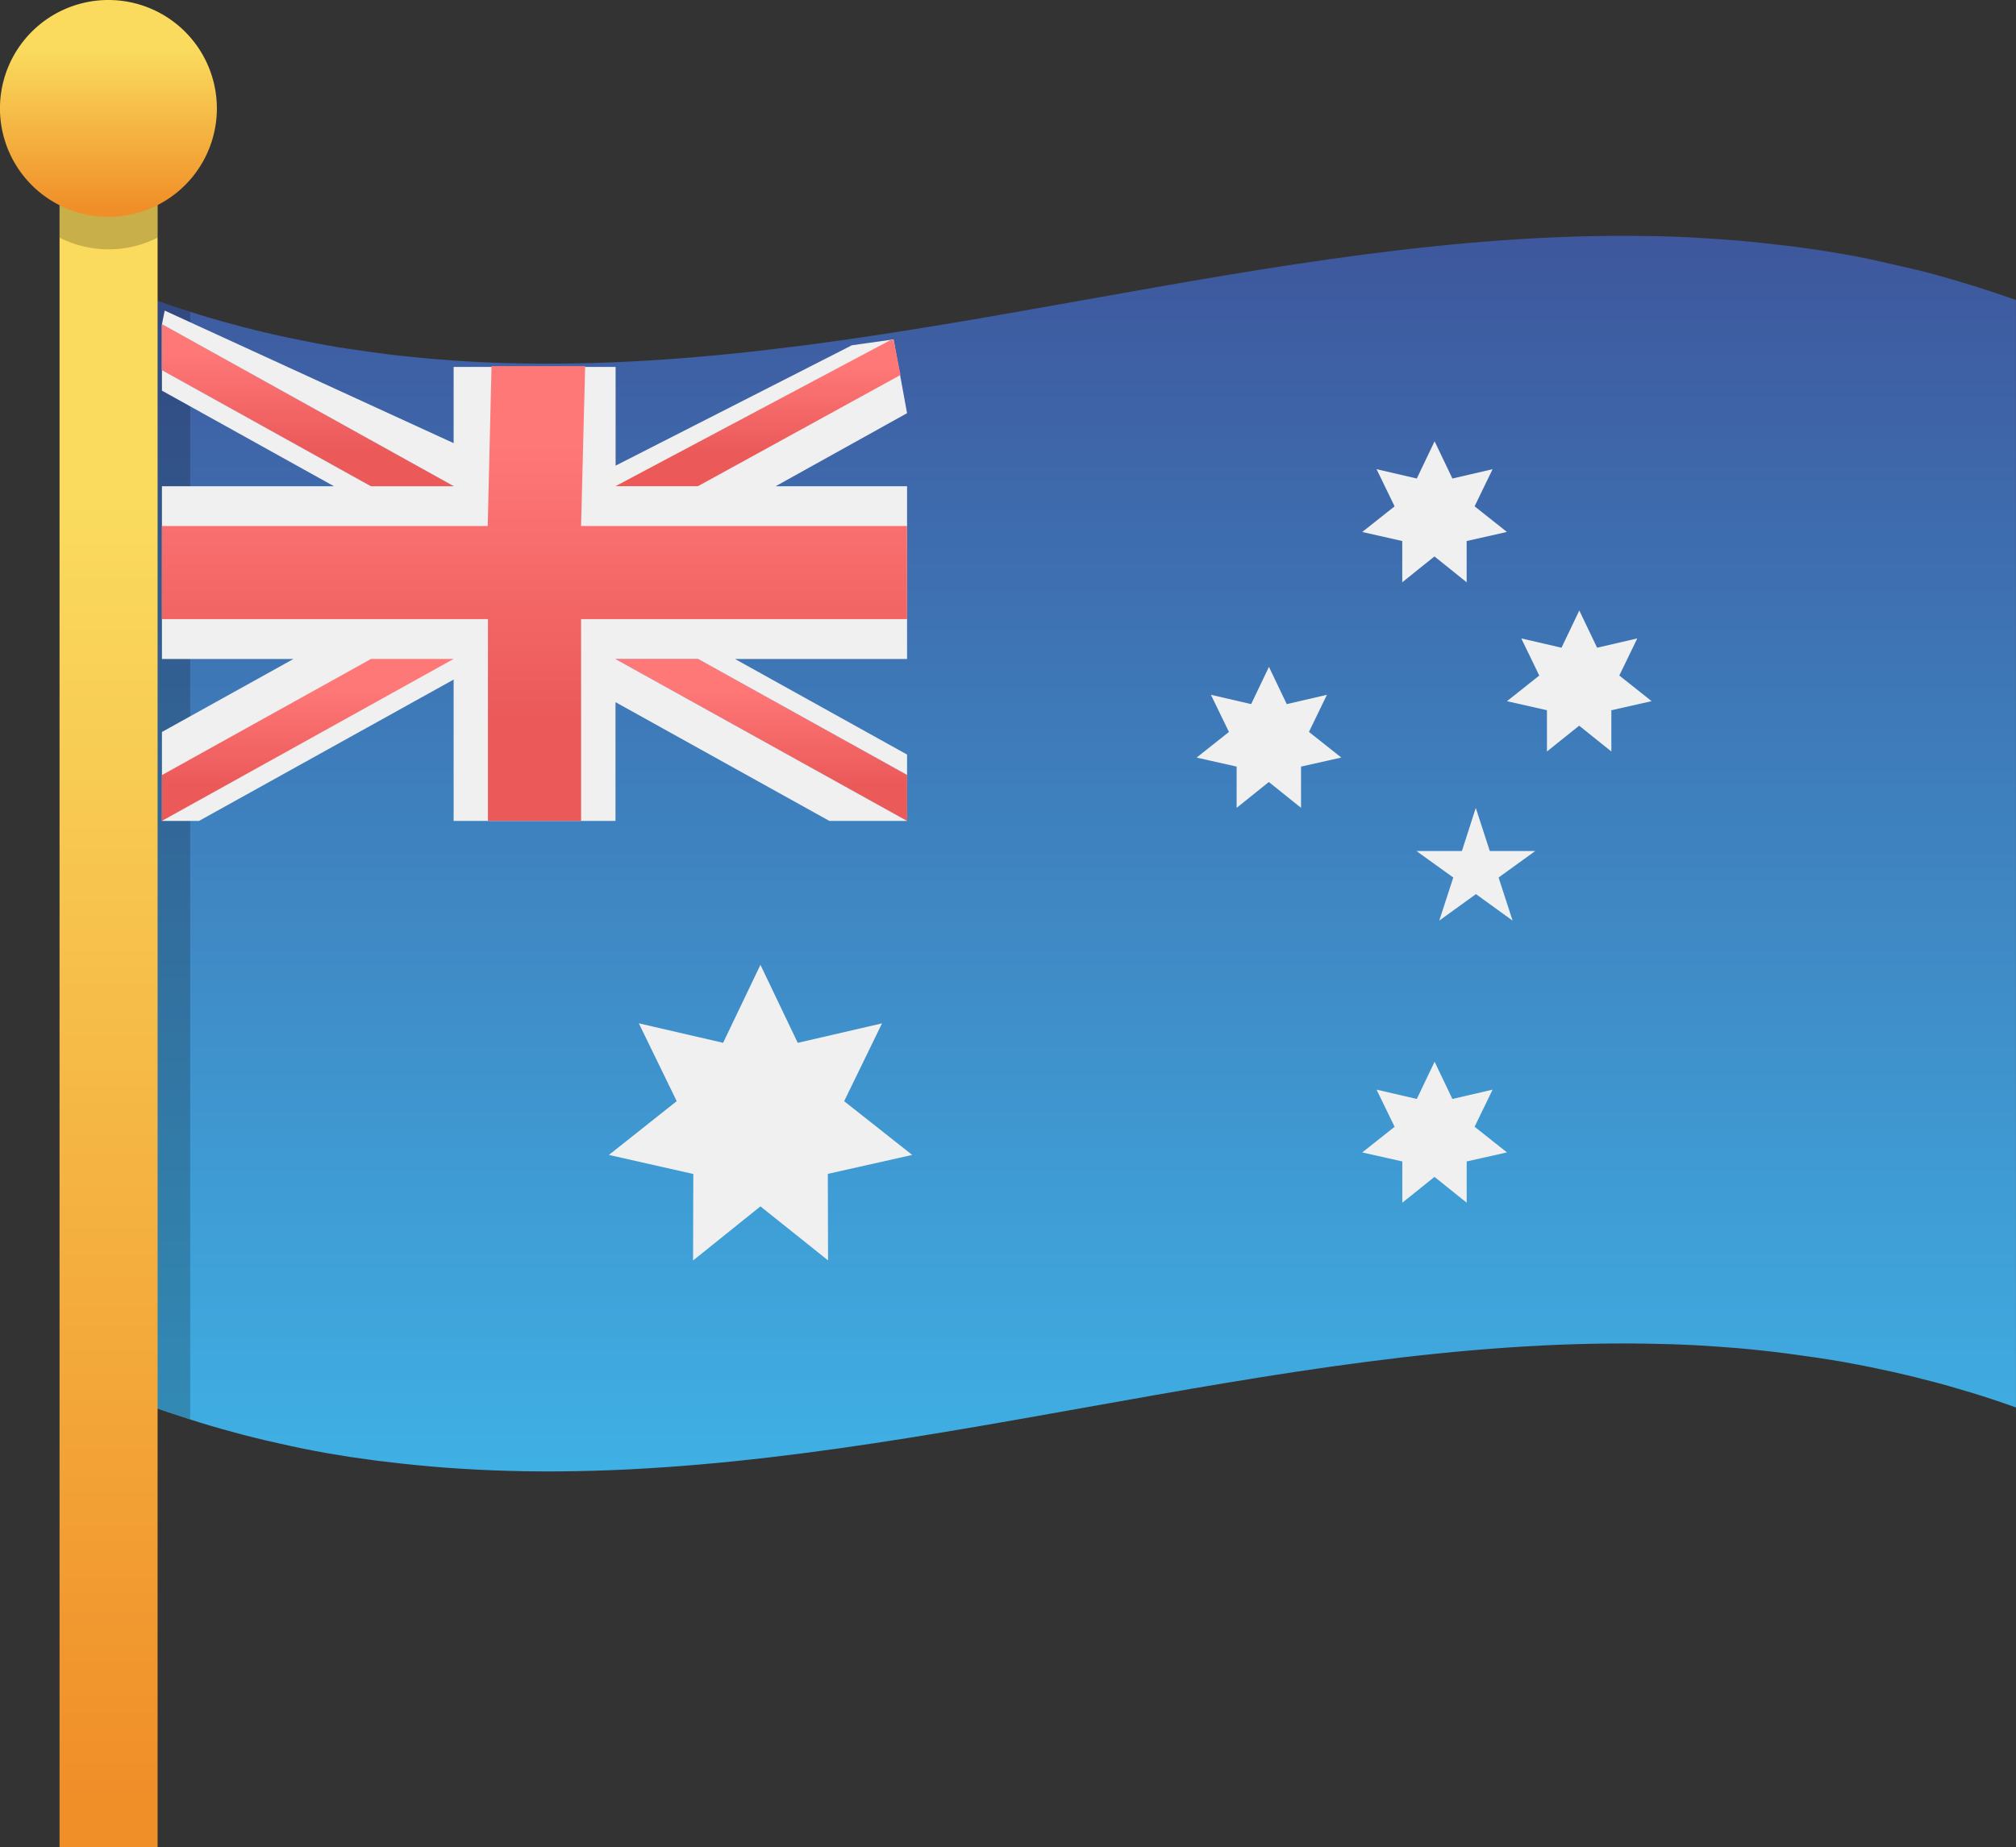 <svg xmlns="http://www.w3.org/2000/svg" xmlns:xlink="http://www.w3.org/1999/xlink" width="53.219" height="48.775" viewBox="0 0 53.219 48.775">
  <rect x="0" y="0" width="53.219" height="48.775" fill="#333333" stroke="none"/>
  <defs>
    <linearGradient id="linear-gradient" x1="0.5" x2="0.5" y2="1" gradientUnits="objectBoundingBox">
      <stop offset="0" stop-color="#3e569c"/>
      <stop offset="1" stop-color="#3fb1e5"/>
    </linearGradient>
    <linearGradient id="linear-gradient-2" x1="0.5" x2="0.5" y2="1" gradientUnits="objectBoundingBox">
      <stop offset="0.23" stop-color="#fadb5d"/>
      <stop offset="0.97" stop-color="#f08e28"/>
    </linearGradient>
    <linearGradient id="linear-gradient-4" x1="0.5" x2="0.5" y2="1" gradientUnits="objectBoundingBox">
      <stop offset="0.166" stop-color="#ff7878"/>
      <stop offset="0.78" stop-color="#eb5959"/>
    </linearGradient>
  </defs>
  <g id="Group_4312" data-name="Group 4312" transform="translate(0 0)">
    <g id="Group_3978" data-name="Group 3978" transform="translate(0 0)">
      <g id="Group_153" data-name="Group 153" transform="translate(4.088 6.231)">
        <path id="Path_716" data-name="Path 716" d="M49.13,1.69V30.933c-.214-.078-.43-.151-.649-.224-.375-.123-.747-.234-1.123-.342-.219-.064-.444-.122-.665-.176-.141-.038-.284-.073-.429-.108-.263-.064-.527-.121-.786-.175-.2-.044-.4-.083-.61-.122s-.41-.078-.611-.108-.41-.067-.61-.092-.41-.059-.61-.084c-.42-.054-.845-.1-1.264-.136-.362-.03-.718-.054-1.08-.075-.439-.023-.873-.037-1.307-.043-9.879-.161-19.761,3.531-29.639,3.369-1.084-.02-2.174-.083-3.256-.205l-.626-.073-.718-.1-.606-.1c-.214-.039-.43-.078-.644-.122s-.434-.093-.649-.141-.444-.1-.664-.157c-.176-.044-.352-.088-.523-.137-.376-.1-.752-.21-1.127-.332-.313-.1-.621-.2-.933-.312V1.69C.312,1.8.62,1.905.933,2c.3.1.595.186.893.269.078.018.156.044.234.063.171.049.347.092.523.137q.7.175,1.391.307c.191.04.381.078.566.108.2.039.4.073.606.1.357.055.708.1,1.064.147.161.019.323.038.488.054q1.524.16,3.047.181c9.878.161,19.76-3.525,29.639-3.365.434.006.868.02,1.307.045.357.019.718.044,1.08.073.287.024.581.054.869.088.205.026.415.049.625.073l.713.1.606.1c.219.039.434.078.649.123C45.668.7,46.1.8,46.532.9c.182.044.362.092.537.141C47.758,1.231,48.441,1.446,49.13,1.69Z" transform="translate(0 0)" fill="url(#linear-gradient)"/>
      </g>
      <g id="Group_154" data-name="Group 154" transform="translate(4.088 7.921)" opacity="0.2">
        <path id="Path_720" data-name="Path 720" d="M.933.313V29.555c-.313-.1-.621-.2-.933-.312V0C.312.112.62.215.933.313Z"/>
      </g>
      <g id="Group_155" data-name="Group 155" transform="translate(1.572 2.859)">
        <rect id="Rectangle_281" data-name="Rectangle 281" width="2.588" height="45.916" fill="url(#linear-gradient-2)"/>
      </g>
      <path id="Path_721" data-name="Path 721" d="M2.589,0V3.415A2.856,2.856,0,0,1,0,3.415V0Z" transform="translate(1.572 2.859)" opacity="0.2"/>
      <path id="Path_722" data-name="Path 722" d="M5.725,2.862A2.863,2.863,0,1,1,2.863,0,2.863,2.863,0,0,1,5.725,2.862Z" transform="translate(0 0)" fill="url(#linear-gradient-2)"/>
    </g>
    <path id="Path_4836" data-name="Path 4836" d="M0,.07.063,0,0,.07Z" transform="translate(21.439 21.605)" fill="#f0f0f0"/>
    <path id="Path_4837" data-name="Path 4837" d="M19.313.761l.357,1.948L16.2,4.638h3.47V9.2H15.129l4.541,2.523v1.753H17.62l-5.647-3.137v3.137H7.7V9.743L.979,13.475H0V11.127L3.47,9.2H0V4.638H4.541L0,2.114V.362L.073,0,7.7,3.5V1.487h4.276V4.094L18.213.916Z" transform="translate(4.275 8.201)" fill="#f0f0f0"/>
    <path id="Path_4838" data-name="Path 4838" d="M11.172,0H8.7l-.1,4.222H0V6.681H8.606v5.327h2.459V6.681H19.67V4.222H11.064Z" transform="translate(4.275 9.667)" fill="url(#linear-gradient-4)"/>
    <path id="Path_4839" data-name="Path 4839" d="M0,0,7.7,4.276V3.067L2.177,0Z" transform="translate(16.247 17.399)" fill="#0052b4"/>
    <path id="Path_4840" data-name="Path 4840" d="M0,0,7.7,4.276V3.067L2.177,0Z" transform="translate(16.247 17.399)" fill="#f0f0f0"/>
    <path id="Path_4841" data-name="Path 4841" d="M0,0,7.7,4.276V3.067L2.177,0Z" transform="translate(16.247 17.399)" fill="url(#linear-gradient-4)"/>
    <path id="Path_4842" data-name="Path 4842" d="M5.52,0,0,3.067V4.276H0L7.7,0Z" transform="translate(4.275 17.399)" fill="url(#linear-gradient-4)"/>
    <path id="Path_4843" data-name="Path 4843" d="M7.7,4.276,0,0V1.209L5.52,4.276Z" transform="translate(4.275 8.562)" fill="#0052b4"/>
    <path id="Path_4844" data-name="Path 4844" d="M7.7,4.276,0,0V1.209L5.52,4.276Z" transform="translate(4.275 8.562)" fill="#f0f0f0"/>
    <path id="Path_4845" data-name="Path 4845" d="M7.7,4.276,0,0V1.209L5.52,4.276Z" transform="translate(4.275 8.562)" fill="url(#linear-gradient-4)"/>
    <path id="Path_4846" data-name="Path 4846" d="M2.177,3.862,7.526.924,7.341,0H7.267L0,3.862Z" transform="translate(16.247 8.976)" fill="url(#linear-gradient-4)"/>
    <path id="Path_4847" data-name="Path 4847" d="M4,0l.985,2.06,2.225-.514-1,2.055L8.007,5.02l-2.228.5.006,2.284L4,6.378,2.222,7.807l.006-2.284L0,5.02,1.79,3.6l-1-2.055,2.225.514Z" transform="translate(16.074 25.476)" fill="#f0f0f0"/>
    <path id="Path_4848" data-name="Path 4848" d="M1.91,0l.47.983L3.441.737l-.475.98.854.677-1.063.239,0,1.089-.85-.681-.85.681,0-1.089L0,2.395l.854-.677L.378.737,1.44.983Z" transform="translate(35.961 28.035)" fill="#f0f0f0"/>
    <path id="Path_4849" data-name="Path 4849" d="M1.91,0l.47.983L3.441.737l-.475.98.854.677-1.063.239,0,1.089-.85-.682-.85.682,0-1.089L0,2.395l.854-.677L.378.737,1.44.983Z" transform="translate(31.588 17.609)" fill="#f0f0f0"/>
    <path id="Path_4850" data-name="Path 4850" d="M1.91,0l.47.983L3.441.737l-.475.98.853.677-1.063.24,0,1.089-.85-.682-.85.682,0-1.089L0,2.395l.854-.677L.378.737,1.44.983Z" transform="translate(35.961 11.652)" fill="#f0f0f0"/>
    <path id="Path_4851" data-name="Path 4851" d="M1.91,0l.47.983L3.441.737l-.475.98.853.677-1.063.24,0,1.089-.85-.681-.85.681,0-1.089L0,2.395l.853-.677L.378.737,1.44.983Z" transform="translate(39.781 16.12)" fill="#f0f0f0"/>
    <path id="Path_4852" data-name="Path 4852" d="M1.566,0l.37,1.138h1.2l-.968.7.37,1.138-.968-.7-.968.7.37-1.138L0,1.138H1.2Z" transform="translate(37.392 21.333)" fill="#f0f0f0"/>
  </g>
</svg>
